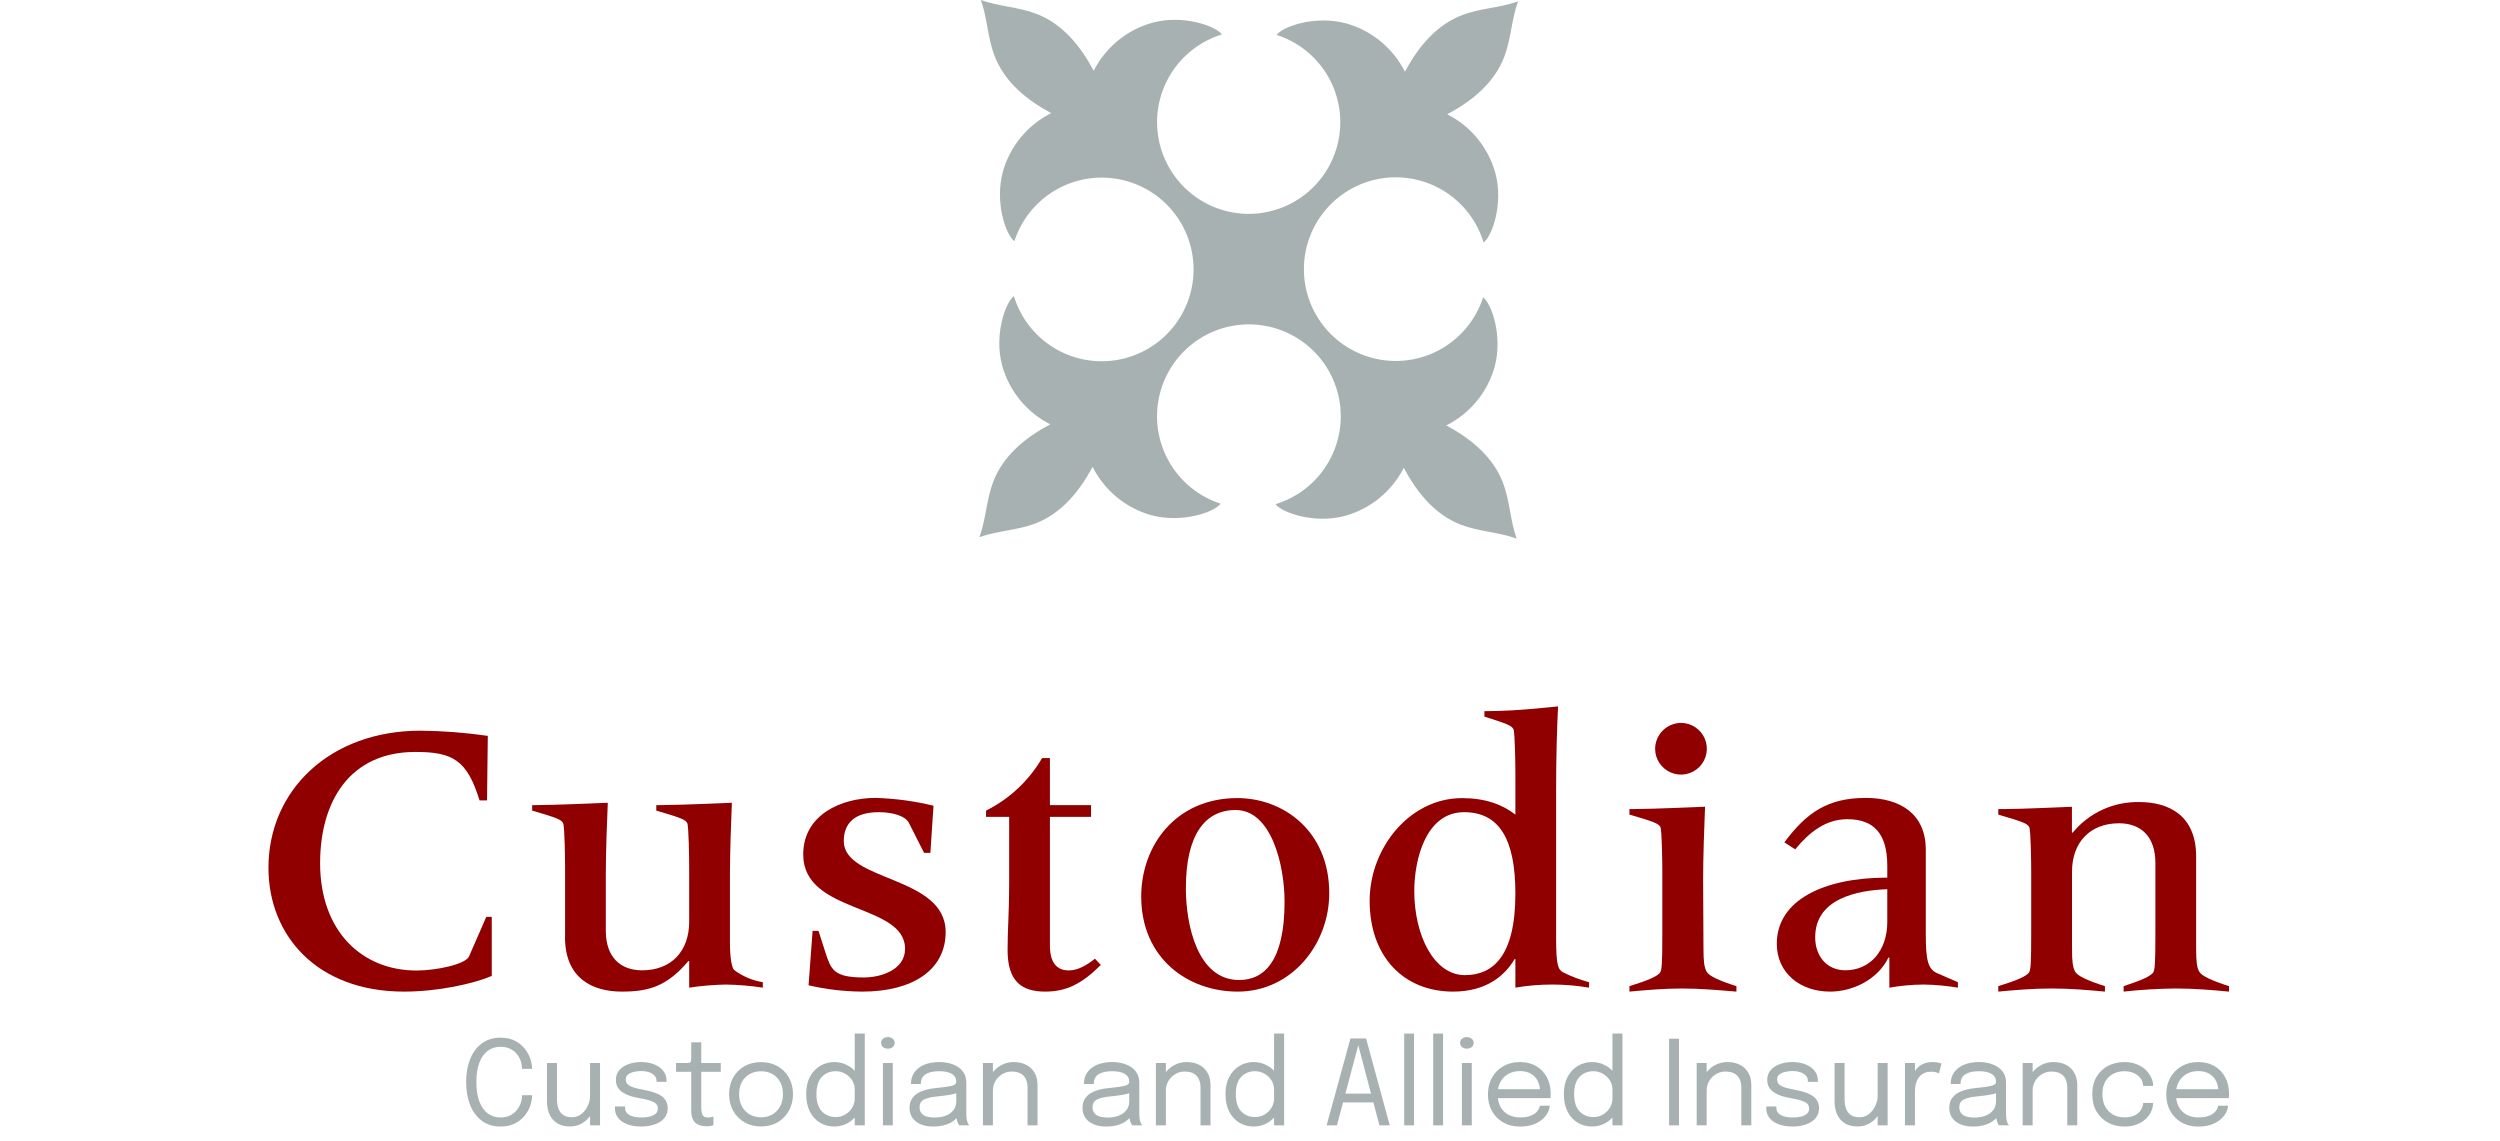<svg width="149" height="68" viewBox="0 0 149 68" fill="none" xmlns="http://www.w3.org/2000/svg">
<path d="M74.412 12.748C75.716 12.748 76.976 12.284 77.967 11.438C78.957 10.591 79.613 9.419 79.815 8.131C80.018 6.844 79.754 5.527 79.07 4.418C78.387 3.308 77.33 2.479 76.09 2.08C76.44 1.58 78.39 0.895 80.235 1.395C80.986 1.606 81.684 1.97 82.286 2.466C82.889 2.961 83.381 3.576 83.733 4.272C84.51 2.825 85.585 1.488 87.17 0.89C88.245 0.485 89.4 0.468 90.475 0.083C90.085 1.155 90.062 2.31 89.655 3.382C89.052 4.968 87.707 6.037 86.257 6.81C86.952 7.163 87.565 7.656 88.058 8.258C88.552 8.861 88.914 9.56 89.123 10.31C89.623 12.148 88.918 14.09 88.422 14.453C88.043 13.201 87.228 12.127 86.124 11.424C85.021 10.722 83.702 10.438 82.407 10.624C81.113 10.81 79.928 11.454 79.067 12.438C78.205 13.422 77.725 14.683 77.713 15.991C77.701 17.299 78.158 18.568 79.001 19.568C79.844 20.568 81.017 21.233 82.308 21.443C83.599 21.652 84.923 21.393 86.039 20.711C87.155 20.029 87.99 18.97 88.392 17.725C88.892 18.075 89.58 20.027 89.078 21.872C88.866 22.621 88.501 23.317 88.005 23.917C87.51 24.516 86.895 25.006 86.2 25.355C87.647 26.135 88.987 27.21 89.585 28.795C89.99 29.87 90.007 31.025 90.392 32.1C89.317 31.71 88.162 31.688 87.09 31.28C85.507 30.677 84.438 29.332 83.665 27.883C83.312 28.576 82.819 29.189 82.216 29.682C81.614 30.175 80.915 30.537 80.165 30.745C78.328 31.245 76.385 30.543 76.022 30.047C77.275 29.668 78.35 28.852 79.053 27.748C79.755 26.644 80.04 25.325 79.854 24.03C79.668 22.735 79.024 21.549 78.039 20.687C77.054 19.826 75.793 19.345 74.484 19.333C73.176 19.321 71.906 19.778 70.906 20.622C69.905 21.465 69.24 22.639 69.03 23.931C68.82 25.222 69.08 26.547 69.763 27.663C70.445 28.78 71.505 29.615 72.75 30.017C72.397 30.517 70.448 31.203 68.603 30.703C67.854 30.491 67.158 30.125 66.559 29.63C65.959 29.135 65.469 28.52 65.12 27.825C64.34 29.273 63.265 30.613 61.68 31.21C60.605 31.613 59.45 31.63 58.375 32.015C58.765 30.942 58.788 29.788 59.195 28.715C59.797 27.133 61.142 26.062 62.593 25.29C61.898 24.937 61.285 24.444 60.793 23.841C60.3 23.239 59.938 22.54 59.73 21.79C59.23 19.953 59.932 18.01 60.428 17.648C60.807 18.899 61.623 19.973 62.726 20.675C63.83 21.377 65.148 21.661 66.443 21.475C67.737 21.288 68.922 20.645 69.783 19.66C70.644 18.676 71.124 17.416 71.136 16.108C71.148 14.8 70.692 13.531 69.849 12.531C69.006 11.531 67.833 10.866 66.542 10.656C65.251 10.446 63.928 10.706 62.812 11.388C61.695 12.069 60.86 13.128 60.458 14.373C59.958 14.023 59.27 12.07 59.773 10.227C59.984 9.479 60.349 8.782 60.844 8.182C61.34 7.582 61.955 7.092 62.65 6.742C61.203 5.965 59.862 4.89 59.265 3.303C58.862 2.23 58.843 1.075 58.46 0C59.532 0.39 60.688 0.41 61.76 0.82C63.343 1.423 64.412 2.765 65.185 4.218C65.537 3.523 66.031 2.91 66.633 2.416C67.236 1.923 67.935 1.561 68.685 1.353C70.522 0.853 72.465 1.555 72.828 2.053C71.576 2.436 70.503 3.256 69.805 4.364C69.106 5.471 68.829 6.793 69.022 8.088C69.216 9.383 69.867 10.565 70.859 11.42C71.85 12.275 73.116 12.746 74.425 12.748" fill="#A7B1B1"/>
<path d="M29.076 43.858C27.745 43.665 26.404 43.562 25.06 43.549C19.667 43.549 16 47.098 16 51.721C16 55.736 18.872 59.1 24.08 59.1C26.11 59.1 28.211 58.633 29.309 58.166V54.646H28.982L27.954 57.003C27.744 57.47 26.028 57.843 24.824 57.843C21.578 57.843 19.079 55.508 19.079 51.446C19.079 47.779 20.832 44.816 24.754 44.816C26.971 44.816 27.836 45.283 28.582 47.705H29.027L29.073 43.853" fill="#900000"/>
<path d="M33.674 55.855C33.674 58.327 35.331 59.1 37.059 59.1C38.648 59.1 39.744 58.797 41.029 57.278H41.075V58.864C41.802 58.754 42.536 58.692 43.271 58.679C44.005 58.692 44.738 58.754 45.464 58.864V58.539C44.846 58.439 44.261 58.191 43.76 57.817C43.62 57.701 43.504 57.095 43.504 56.182V52.164C43.504 50.857 43.574 48.943 43.62 47.845C43.574 47.845 40.49 47.984 39.37 47.984H39.115V48.312C40.632 48.755 40.842 48.849 40.959 49.058C41.051 49.222 41.075 51.184 41.075 51.745V54.942C41.075 56.695 40.001 57.831 38.273 57.831C36.989 57.831 36.106 57.061 36.106 55.472V52.164C36.106 50.857 36.176 48.943 36.224 47.845C36.176 47.845 33.094 47.984 31.974 47.984H31.717V48.312C33.236 48.755 33.445 48.849 33.561 49.058C33.655 49.222 33.679 51.184 33.679 51.745V55.855" fill="#900000"/>
<path d="M55.646 48.023C54.506 47.744 53.34 47.587 52.167 47.556C50.135 47.556 47.872 48.56 47.872 50.926C47.872 54.499 53.942 53.815 53.942 56.553C53.942 57.79 52.519 58.257 51.491 58.257C49.67 58.257 49.529 57.79 49.179 56.717L48.782 55.479H48.431L48.19 58.724C49.239 58.966 50.311 59.092 51.387 59.1C54.423 59.1 56.361 57.79 56.361 55.549C56.361 52.178 50.289 52.561 50.289 50.132C50.289 49.058 50.944 48.406 52.37 48.406C53.279 48.406 53.98 48.663 54.166 49.036L55.076 50.832H55.451L55.636 48.032" fill="#900000"/>
<path d="M58.769 48.685H60.146V52.655C60.146 54.429 60.052 55.318 60.052 56.625C60.052 58.469 60.87 59.1 62.293 59.1C63.555 59.1 64.489 58.633 65.609 57.511L65.259 57.138C64.792 57.511 64.255 57.838 63.694 57.838C63.133 57.838 62.575 57.535 62.575 56.367V48.685H65.026V47.984H62.575V45.182H62.108C61.324 46.528 60.163 47.616 58.769 48.312V48.685Z" fill="#900000"/>
<path fill-rule="evenodd" clip-rule="evenodd" d="M70.678 52.944C70.678 49.677 71.868 48.276 73.642 48.276C75.79 48.276 76.56 51.591 76.56 53.739C76.56 57.242 75.371 58.409 73.852 58.409C71.355 58.409 70.678 55.092 70.678 52.944ZM68.016 53.425C68.016 57.138 70.818 59.1 73.76 59.1C77.006 59.1 79.223 56.25 79.223 53.238C79.223 49.525 76.49 47.565 73.736 47.565C70.048 47.575 68.016 50.423 68.016 53.435V53.425Z" fill="#900000"/>
<path fill-rule="evenodd" clip-rule="evenodd" d="M84.291 53.098C84.291 51.254 84.97 48.406 87.257 48.406C89.359 48.406 90.317 50.016 90.317 53.262C90.317 57.044 88.938 58.118 87.306 58.118C85.483 58.118 84.291 55.782 84.291 53.098ZM81.631 53.683C81.631 57.02 83.663 59.1 86.605 59.1C88.613 59.1 89.708 58.118 90.269 57.162H90.317V58.864C91.77 58.617 93.254 58.617 94.707 58.864V58.539C94.175 58.396 93.658 58.2 93.166 57.954C92.862 57.79 92.744 57.535 92.744 55.876V47.332C92.744 45.136 92.792 43.407 92.862 42.1C92.814 42.1 90.455 42.382 88.728 42.382H88.471V42.709C89.872 43.152 90.082 43.246 90.2 43.456C90.293 43.619 90.317 45.579 90.317 46.14V48.548C89.523 47.941 88.519 47.568 87.142 47.568C83.988 47.565 81.631 50.572 81.631 53.683Z" fill="#900000"/>
<path fill-rule="evenodd" clip-rule="evenodd" d="M98.645 44.626C98.645 44.931 98.736 45.228 98.905 45.482C99.075 45.735 99.315 45.933 99.597 46.049C99.878 46.166 100.188 46.197 100.487 46.137C100.786 46.078 101.06 45.931 101.276 45.715C101.491 45.5 101.638 45.225 101.698 44.926C101.757 44.627 101.727 44.318 101.61 44.036C101.493 43.755 101.296 43.514 101.042 43.345C100.789 43.175 100.491 43.085 100.186 43.085C99.779 43.089 99.389 43.252 99.101 43.54C98.813 43.829 98.649 44.218 98.645 44.626ZM97.114 48.548C98.631 48.991 98.841 49.085 98.959 49.294C99.052 49.458 99.074 51.42 99.074 51.981V55.575C99.074 57.468 99.052 57.865 98.91 58.005C98.725 58.19 98.328 58.402 97.114 58.775V59.1C98.094 59.009 99.168 58.915 100.244 58.915C101.32 58.915 102.392 59.009 103.49 59.1V58.775C102.462 58.448 101.855 58.169 101.715 57.911C101.576 57.653 101.527 57.35 101.527 56.51L101.506 52.4C101.506 51.093 101.576 49.179 101.621 48.081C101.576 48.081 98.491 48.22 97.372 48.22H97.114V48.548Z" fill="#900000"/>
<path fill-rule="evenodd" clip-rule="evenodd" d="M112.482 54.957C112.482 56.661 111.454 57.829 109.983 57.829C108.861 57.829 108.185 56.965 108.185 55.867C108.185 53.555 110.684 53.064 112.482 52.997V54.957ZM106.995 50.623C107.836 49.595 108.815 48.825 110.099 48.825C111.688 48.825 112.482 49.689 112.482 51.605V52.306C108.676 52.306 105.897 53.659 105.897 56.249C105.897 57.978 107.275 59.1 109.073 59.1C110.426 59.1 111.921 58.378 112.552 57.068H112.605V58.864C113.283 58.745 113.97 58.683 114.659 58.679C115.34 58.69 116.019 58.752 116.691 58.864V58.539L115.453 58.002C114.916 57.761 114.777 57.253 114.777 55.691V50.637C114.777 48.536 113.282 47.556 111.204 47.556C108.938 47.556 107.679 48.42 106.348 50.204L106.995 50.623Z" fill="#900000"/>
<path d="M119.102 59.1C120.082 59.008 121.159 58.914 122.278 58.914C123.398 58.914 124.474 59.008 125.454 59.1V58.775C124.426 58.447 123.819 58.168 123.679 57.91C123.54 57.653 123.492 57.35 123.492 56.509V51.957C123.492 50.206 124.565 49.067 126.294 49.067C127.577 49.067 128.461 49.838 128.461 51.427V55.575C128.461 57.468 128.437 57.865 128.297 58.004C128.112 58.19 127.714 58.402 126.568 58.775V59.1C127.6 58.986 128.636 58.924 129.674 58.914C130.796 58.914 131.87 59.008 132.85 59.1V58.775C131.822 58.447 131.215 58.168 131.075 57.91C130.936 57.653 130.89 57.35 130.89 56.509V51.049C130.89 48.574 129.231 47.803 127.503 47.803C126.747 47.787 125.997 47.942 125.309 48.257C124.622 48.572 124.015 49.04 123.535 49.624H123.487V48.083C123.441 48.083 120.475 48.222 119.355 48.222H119.098V48.55C120.617 48.993 120.826 49.087 120.942 49.296C121.036 49.46 121.06 51.422 121.06 51.983V55.575C121.06 57.468 121.036 57.865 120.896 58.004C120.708 58.19 120.311 58.402 119.098 58.775V59.1" fill="#900000"/>
<path d="M129.444 65.45V64.918H132.318L132.213 65.093C132.213 65.079 132.213 65.067 132.213 65.055C132.213 65.041 132.213 65.028 132.213 65.016C132.213 64.802 132.167 64.606 132.076 64.428C131.988 64.249 131.855 64.105 131.677 63.998C131.5 63.891 131.281 63.837 131.019 63.837C130.756 63.837 130.524 63.893 130.323 64.005C130.122 64.117 129.966 64.275 129.854 64.481C129.742 64.684 129.686 64.927 129.686 65.209C129.686 65.496 129.74 65.743 129.847 65.951C129.957 66.159 130.112 66.318 130.312 66.43C130.513 66.542 130.751 66.598 131.026 66.598C131.222 66.598 131.393 66.579 131.537 66.539C131.682 66.497 131.801 66.442 131.894 66.374C131.99 66.304 132.062 66.228 132.111 66.147C132.16 66.065 132.19 65.984 132.199 65.902H132.794C132.782 66.051 132.736 66.199 132.654 66.346C132.572 66.493 132.457 66.627 132.307 66.749C132.158 66.868 131.975 66.963 131.758 67.036C131.541 67.108 131.291 67.144 131.009 67.144C130.636 67.144 130.307 67.063 130.022 66.899C129.737 66.736 129.513 66.51 129.35 66.22C129.189 65.931 129.108 65.599 129.108 65.223C129.108 64.843 129.19 64.509 129.353 64.222C129.517 63.932 129.742 63.706 130.029 63.543C130.316 63.38 130.644 63.298 131.012 63.298C131.388 63.298 131.714 63.38 131.989 63.543C132.264 63.706 132.477 63.93 132.626 64.215C132.775 64.497 132.85 64.819 132.85 65.181C132.85 65.218 132.849 65.267 132.846 65.328C132.844 65.388 132.841 65.429 132.836 65.45H129.444Z" fill="#A7B1B1"/>
<path d="M126.607 67.141C126.252 67.141 125.93 67.064 125.641 66.91C125.351 66.754 125.122 66.531 124.951 66.241C124.783 65.952 124.699 65.608 124.699 65.209C124.699 64.81 124.783 64.468 124.951 64.183C125.122 63.896 125.351 63.677 125.641 63.525C125.93 63.374 126.252 63.298 126.607 63.298C126.877 63.298 127.119 63.34 127.331 63.424C127.544 63.505 127.723 63.615 127.87 63.753C128.017 63.891 128.129 64.042 128.206 64.208C128.286 64.371 128.325 64.534 128.325 64.698C128.325 64.7 128.325 64.704 128.325 64.708C128.325 64.713 128.325 64.718 128.325 64.722H127.734C127.734 64.711 127.733 64.698 127.73 64.684C127.728 64.668 127.726 64.651 127.723 64.635C127.705 64.478 127.645 64.342 127.545 64.225C127.444 64.106 127.314 64.013 127.153 63.945C126.992 63.878 126.809 63.844 126.603 63.844C126.372 63.844 126.158 63.894 125.959 63.994C125.763 64.092 125.605 64.243 125.483 64.446C125.364 64.647 125.305 64.901 125.305 65.209C125.305 65.514 125.364 65.77 125.483 65.975C125.602 66.181 125.76 66.336 125.956 66.441C126.154 66.543 126.37 66.595 126.603 66.595C126.855 66.595 127.063 66.555 127.226 66.476C127.39 66.397 127.512 66.291 127.594 66.161C127.678 66.028 127.724 65.885 127.734 65.734H128.325C128.325 65.902 128.288 66.07 128.213 66.238C128.139 66.403 128.029 66.555 127.884 66.693C127.74 66.828 127.56 66.937 127.345 67.018C127.133 67.1 126.887 67.141 126.607 67.141Z" fill="#A7B1B1"/>
<path d="M123.21 67.071V65.289C123.21 65.182 123.21 65.094 123.21 65.027C123.21 64.957 123.21 64.89 123.21 64.827C123.21 64.634 123.177 64.465 123.112 64.32C123.046 64.175 122.944 64.063 122.804 63.984C122.664 63.904 122.481 63.865 122.254 63.865C122.056 63.865 121.872 63.916 121.701 64.019C121.533 64.119 121.398 64.256 121.295 64.428C121.195 64.599 121.145 64.79 121.145 65.002L120.805 64.873C120.805 64.581 120.876 64.316 121.019 64.078C121.163 63.84 121.355 63.651 121.593 63.511C121.833 63.369 122.094 63.298 122.377 63.298C122.664 63.298 122.915 63.353 123.129 63.462C123.344 63.572 123.51 63.73 123.626 63.935C123.745 64.138 123.805 64.383 123.805 64.67C123.805 64.772 123.805 64.885 123.805 65.006C123.805 65.127 123.805 65.24 123.805 65.345V67.071H123.21ZM120.55 67.071V63.354H121.145V67.071H120.55Z" fill="#A7B1B1"/>
<path d="M117.583 67.141C117.3 67.141 117.053 67.097 116.841 67.008C116.631 66.919 116.467 66.792 116.351 66.626C116.234 66.458 116.176 66.258 116.176 66.024C116.176 65.782 116.239 65.58 116.365 65.419C116.491 65.255 116.668 65.128 116.897 65.037C117.125 64.946 117.391 64.886 117.695 64.855C118.152 64.809 118.478 64.763 118.671 64.719C118.865 64.672 118.962 64.597 118.962 64.495C118.962 64.493 118.962 64.491 118.962 64.491C118.962 64.489 118.962 64.487 118.962 64.484C118.962 64.27 118.874 64.11 118.699 64.005C118.524 63.898 118.271 63.844 117.94 63.844C117.594 63.844 117.326 63.904 117.135 64.026C116.943 64.145 116.848 64.338 116.848 64.607H116.26C116.26 64.329 116.331 64.094 116.473 63.9C116.616 63.704 116.813 63.554 117.065 63.452C117.319 63.349 117.612 63.298 117.943 63.298C118.247 63.298 118.52 63.344 118.762 63.438C119.007 63.529 119.201 63.665 119.343 63.847C119.488 64.027 119.56 64.25 119.56 64.516C119.56 64.565 119.56 64.614 119.56 64.663C119.56 64.71 119.56 64.757 119.56 64.806V66.371C119.56 66.453 119.564 66.532 119.571 66.609C119.578 66.686 119.589 66.754 119.606 66.812C119.627 66.882 119.65 66.939 119.676 66.983C119.701 67.025 119.722 67.055 119.739 67.071H119.14C119.129 67.059 119.111 67.032 119.088 66.99C119.064 66.946 119.042 66.895 119.021 66.836C119.005 66.79 118.992 66.731 118.983 66.661C118.973 66.589 118.969 66.514 118.969 66.437L119.067 66.504C118.994 66.63 118.888 66.741 118.748 66.836C118.611 66.932 118.444 67.007 118.248 67.06C118.052 67.114 117.83 67.141 117.583 67.141ZM117.677 66.605C117.918 66.605 118.135 66.569 118.328 66.497C118.522 66.422 118.676 66.312 118.79 66.168C118.905 66.023 118.962 65.844 118.962 65.629V64.89L119.095 65.114C118.945 65.173 118.759 65.221 118.535 65.258C118.313 65.293 118.081 65.322 117.838 65.345C117.486 65.378 117.22 65.44 117.04 65.531C116.863 65.622 116.774 65.775 116.774 65.989C116.774 66.192 116.848 66.346 116.995 66.451C117.142 66.554 117.369 66.605 117.677 66.605Z" fill="#A7B1B1"/>
<path d="M113.536 67.071V63.354H114.131V64.495L113.935 64.425C113.949 64.287 113.984 64.152 114.04 64.019C114.096 63.883 114.173 63.762 114.271 63.655C114.371 63.545 114.496 63.459 114.646 63.396C114.795 63.331 114.97 63.298 115.171 63.298C115.32 63.298 115.441 63.311 115.535 63.336C115.63 63.36 115.69 63.378 115.713 63.392L115.559 63.977C115.536 63.961 115.488 63.94 115.416 63.914C115.346 63.888 115.245 63.875 115.115 63.875C114.921 63.875 114.76 63.91 114.632 63.98C114.506 64.05 114.405 64.144 114.331 64.26C114.258 64.375 114.207 64.499 114.177 64.635C114.146 64.77 114.131 64.904 114.131 65.037V67.071H113.536Z" fill="#A7B1B1"/>
<path d="M110.711 67.137C110.445 67.137 110.223 67.091 110.046 67.001C109.869 66.907 109.727 66.787 109.622 66.64C109.52 66.493 109.446 66.334 109.402 66.164C109.36 65.991 109.339 65.826 109.339 65.667C109.339 65.578 109.339 65.487 109.339 65.394C109.339 65.298 109.339 65.203 109.339 65.107V63.353H109.937V65.03C109.937 65.116 109.937 65.201 109.937 65.285C109.937 65.37 109.937 65.449 109.937 65.523C109.937 65.713 109.963 65.888 110.014 66.049C110.068 66.21 110.16 66.34 110.291 66.441C110.422 66.538 110.601 66.588 110.83 66.588C111.045 66.588 111.232 66.523 111.393 66.395C111.554 66.264 111.68 66.102 111.771 65.909C111.862 65.713 111.908 65.518 111.908 65.324L112.254 65.468C112.254 65.673 112.218 65.875 112.146 66.073C112.074 66.269 111.97 66.448 111.834 66.609C111.701 66.769 111.539 66.898 111.348 66.993C111.159 67.089 110.947 67.137 110.711 67.137ZM111.908 67.07V63.353H112.503V67.07H111.908Z" fill="#A7B1B1"/>
<path d="M106.836 67.141C106.612 67.141 106.404 67.118 106.213 67.071C106.024 67.022 105.858 66.952 105.716 66.861C105.576 66.767 105.466 66.653 105.387 66.518C105.31 66.382 105.271 66.227 105.271 66.052C105.271 66.034 105.271 66.015 105.271 65.996C105.271 65.975 105.271 65.958 105.271 65.944H105.87C105.87 65.958 105.87 65.969 105.87 65.979C105.87 65.988 105.87 66.002 105.87 66.021C105.87 66.21 105.957 66.355 106.132 66.455C106.307 66.553 106.547 66.602 106.85 66.602C107.037 66.602 107.203 66.583 107.35 66.546C107.497 66.508 107.613 66.451 107.697 66.374C107.783 66.297 107.826 66.201 107.826 66.084C107.826 65.89 107.735 65.752 107.553 65.671C107.374 65.587 107.104 65.514 106.745 65.454C106.556 65.421 106.376 65.379 106.206 65.328C106.036 65.274 105.884 65.205 105.751 65.121C105.62 65.037 105.516 64.933 105.439 64.81C105.365 64.684 105.327 64.533 105.327 64.358C105.327 64.132 105.394 63.941 105.527 63.784C105.662 63.626 105.844 63.505 106.073 63.424C106.302 63.34 106.556 63.298 106.836 63.298C107.107 63.298 107.356 63.341 107.585 63.427C107.814 63.514 107.997 63.64 108.134 63.805C108.274 63.969 108.344 64.171 108.344 64.411C108.344 64.42 108.344 64.432 108.344 64.446C108.344 64.457 108.344 64.469 108.344 64.481H107.749C107.749 64.469 107.749 64.46 107.749 64.453C107.749 64.446 107.749 64.438 107.749 64.428C107.749 64.293 107.706 64.182 107.62 64.096C107.534 64.007 107.422 63.942 107.284 63.9C107.146 63.855 106.999 63.833 106.843 63.833C106.696 63.833 106.551 63.85 106.409 63.882C106.267 63.913 106.149 63.964 106.055 64.036C105.962 64.109 105.915 64.208 105.915 64.334C105.915 64.46 105.959 64.561 106.045 64.638C106.134 64.713 106.257 64.775 106.416 64.824C106.577 64.871 106.766 64.914 106.983 64.953C107.177 64.988 107.36 65.033 107.532 65.086C107.705 65.138 107.857 65.204 107.987 65.286C108.12 65.368 108.224 65.471 108.299 65.597C108.376 65.721 108.414 65.873 108.414 66.052C108.414 66.234 108.372 66.393 108.288 66.528C108.207 66.664 108.092 66.777 107.945 66.868C107.801 66.959 107.633 67.026 107.441 67.071C107.252 67.118 107.051 67.141 106.836 67.141Z" fill="#A7B1B1"/>
<path d="M103.782 67.071V65.289C103.782 65.182 103.782 65.094 103.782 65.027C103.782 64.957 103.782 64.89 103.782 64.827C103.782 64.634 103.749 64.465 103.684 64.32C103.619 64.175 103.516 64.063 103.376 63.984C103.236 63.904 103.053 63.865 102.827 63.865C102.628 63.865 102.444 63.916 102.274 64.019C102.106 64.119 101.97 64.256 101.868 64.428C101.767 64.599 101.717 64.79 101.717 65.002L101.378 64.873C101.378 64.581 101.449 64.316 101.591 64.078C101.736 63.84 101.927 63.651 102.165 63.511C102.405 63.369 102.667 63.298 102.949 63.298C103.236 63.298 103.487 63.353 103.702 63.462C103.916 63.572 104.082 63.73 104.199 63.935C104.318 64.138 104.377 64.383 104.377 64.67C104.377 64.772 104.377 64.885 104.377 65.006C104.377 65.127 104.377 65.24 104.377 65.345V67.071H103.782ZM101.122 67.071V63.354H101.717V67.071H101.122Z" fill="#A7B1B1"/>
<path d="M99.478 67.071V61.908H100.066V67.071H99.478Z" fill="#A7B1B1"/>
<path d="M94.883 67.141C94.577 67.141 94.297 67.067 94.043 66.92C93.788 66.771 93.585 66.553 93.434 66.266C93.282 65.976 93.206 65.624 93.206 65.209C93.206 64.8 93.283 64.454 93.437 64.169C93.591 63.884 93.795 63.669 94.05 63.522C94.304 63.372 94.582 63.298 94.883 63.298C95.17 63.298 95.438 63.366 95.688 63.504C95.94 63.639 96.143 63.828 96.297 64.071C96.451 64.314 96.528 64.595 96.528 64.915C96.528 64.922 96.528 64.929 96.528 64.936C96.528 64.943 96.528 64.95 96.528 64.957L96.101 64.974C96.101 64.967 96.101 64.96 96.101 64.953C96.101 64.944 96.101 64.936 96.101 64.929C96.101 64.726 96.047 64.542 95.94 64.379C95.835 64.216 95.696 64.086 95.523 63.991C95.35 63.893 95.165 63.844 94.967 63.844C94.635 63.844 94.361 63.956 94.144 64.18C93.927 64.401 93.819 64.744 93.819 65.209C93.819 65.671 93.927 66.015 94.144 66.241C94.363 66.465 94.638 66.577 94.967 66.577C95.174 66.577 95.363 66.527 95.534 66.427C95.706 66.326 95.844 66.192 95.947 66.024C96.049 65.854 96.101 65.664 96.101 65.454L96.528 65.464C96.528 65.781 96.454 66.067 96.307 66.322C96.16 66.574 95.962 66.773 95.712 66.92C95.465 67.067 95.188 67.141 94.883 67.141ZM96.101 67.071V61.6H96.699V67.071H96.101Z" fill="#A7B1B1"/>
<path d="M89.017 65.45V64.918H91.89L91.785 65.093C91.785 65.079 91.785 65.067 91.785 65.055C91.785 65.041 91.785 65.028 91.785 65.016C91.785 64.802 91.74 64.606 91.649 64.428C91.56 64.249 91.427 64.105 91.25 63.998C91.072 63.891 90.853 63.837 90.592 63.837C90.328 63.837 90.096 63.893 89.895 64.005C89.695 64.117 89.538 64.275 89.426 64.481C89.314 64.684 89.258 64.927 89.258 65.209C89.258 65.496 89.312 65.743 89.419 65.951C89.529 66.159 89.684 66.318 89.885 66.43C90.085 66.542 90.323 66.598 90.599 66.598C90.795 66.598 90.965 66.579 91.11 66.539C91.254 66.497 91.373 66.442 91.467 66.374C91.562 66.304 91.635 66.228 91.684 66.147C91.733 66.065 91.762 65.984 91.771 65.902H92.366C92.355 66.051 92.308 66.199 92.226 66.346C92.144 66.493 92.029 66.627 91.88 66.749C91.73 66.868 91.547 66.963 91.33 67.036C91.113 67.108 90.864 67.144 90.581 67.144C90.208 67.144 89.879 67.063 89.594 66.899C89.309 66.736 89.085 66.51 88.922 66.22C88.761 65.931 88.681 65.599 88.681 65.223C88.681 64.843 88.762 64.509 88.926 64.222C89.089 63.932 89.314 63.706 89.601 63.543C89.888 63.38 90.216 63.298 90.585 63.298C90.96 63.298 91.286 63.38 91.561 63.543C91.837 63.706 92.049 63.93 92.198 64.215C92.347 64.497 92.422 64.819 92.422 65.181C92.422 65.218 92.421 65.267 92.419 65.328C92.416 65.388 92.413 65.429 92.408 65.45H89.017Z" fill="#A7B1B1"/>
<path d="M87.13 67.071V63.354H87.718V67.071H87.13ZM87.427 62.5C87.318 62.5 87.222 62.469 87.141 62.409C87.061 62.346 87.022 62.26 87.022 62.153C87.022 62.048 87.061 61.965 87.141 61.905C87.222 61.842 87.318 61.81 87.427 61.81C87.537 61.81 87.632 61.842 87.711 61.905C87.79 61.965 87.83 62.048 87.83 62.153C87.83 62.26 87.79 62.346 87.711 62.409C87.632 62.469 87.537 62.5 87.427 62.5Z" fill="#A7B1B1"/>
<path d="M86.006 61.6V67.071H85.418V61.6H86.006Z" fill="#A7B1B1"/>
<path d="M84.276 61.6V67.071H83.689V61.6H84.276Z" fill="#A7B1B1"/>
<path d="M79.066 67.07L80.487 61.894H81.418L82.829 67.07H82.213L80.949 62.282H80.956L79.682 67.07H79.066ZM79.801 65.702V65.177H82.104V65.702H79.801Z" fill="#A7B1B1"/>
<path d="M74.716 67.141C74.411 67.141 74.131 67.067 73.876 66.92C73.622 66.771 73.419 66.553 73.267 66.266C73.116 65.976 73.04 65.624 73.04 65.209C73.04 64.8 73.117 64.454 73.271 64.169C73.425 63.884 73.629 63.669 73.883 63.522C74.138 63.372 74.415 63.298 74.716 63.298C75.004 63.298 75.272 63.366 75.522 63.504C75.773 63.639 75.977 63.828 76.13 64.071C76.284 64.314 76.362 64.595 76.362 64.915C76.362 64.922 76.362 64.929 76.362 64.936C76.362 64.943 76.362 64.95 76.362 64.957L75.934 64.974C75.934 64.967 75.934 64.96 75.934 64.953C75.934 64.944 75.934 64.936 75.934 64.929C75.934 64.726 75.881 64.542 75.773 64.379C75.668 64.216 75.53 64.086 75.357 63.991C75.184 63.893 74.999 63.844 74.8 63.844C74.469 63.844 74.195 63.956 73.978 64.18C73.761 64.401 73.653 64.744 73.653 65.209C73.653 65.671 73.761 66.015 73.978 66.241C74.197 66.465 74.472 66.577 74.8 66.577C75.008 66.577 75.197 66.527 75.368 66.427C75.54 66.326 75.678 66.192 75.781 66.024C75.883 65.854 75.934 65.664 75.934 65.454L76.362 65.464C76.362 65.781 76.288 66.067 76.141 66.322C75.994 66.574 75.796 66.773 75.546 66.92C75.299 67.067 75.022 67.141 74.716 67.141ZM75.934 67.071V61.6H76.533V67.071H75.934Z" fill="#A7B1B1"/>
<path d="M71.551 67.071V65.289C71.551 65.182 71.551 65.094 71.551 65.027C71.551 64.957 71.551 64.89 71.551 64.827C71.551 64.634 71.518 64.465 71.453 64.32C71.387 64.175 71.285 64.063 71.145 63.984C71.005 63.904 70.822 63.865 70.595 63.865C70.397 63.865 70.213 63.916 70.042 64.019C69.874 64.119 69.739 64.256 69.636 64.428C69.536 64.599 69.486 64.79 69.486 65.002L69.146 64.873C69.146 64.581 69.217 64.316 69.36 64.078C69.504 63.84 69.696 63.651 69.934 63.511C70.174 63.369 70.435 63.298 70.718 63.298C71.005 63.298 71.255 63.353 71.47 63.462C71.685 63.572 71.85 63.73 71.967 63.935C72.086 64.138 72.146 64.383 72.146 64.67C72.146 64.772 72.146 64.885 72.146 65.006C72.146 65.127 72.146 65.24 72.146 65.345V67.071H71.551ZM68.891 67.071V63.354H69.486V67.071H68.891Z" fill="#A7B1B1"/>
<path d="M65.924 67.141C65.641 67.141 65.394 67.097 65.182 67.008C64.972 66.919 64.808 66.792 64.692 66.626C64.575 66.458 64.517 66.258 64.517 66.024C64.517 65.782 64.58 65.58 64.706 65.419C64.832 65.255 65.009 65.128 65.238 65.037C65.466 64.946 65.732 64.886 66.036 64.855C66.493 64.809 66.818 64.763 67.012 64.719C67.206 64.672 67.303 64.597 67.303 64.495C67.303 64.493 67.303 64.491 67.303 64.491C67.303 64.489 67.303 64.487 67.303 64.484C67.303 64.27 67.215 64.11 67.04 64.005C66.865 63.898 66.612 63.844 66.281 63.844C65.935 63.844 65.667 63.904 65.476 64.026C65.284 64.145 65.189 64.338 65.189 64.607H64.601C64.601 64.329 64.672 64.094 64.814 63.9C64.956 63.704 65.154 63.554 65.406 63.452C65.66 63.349 65.953 63.298 66.284 63.298C66.587 63.298 66.86 63.344 67.103 63.438C67.348 63.529 67.542 63.665 67.684 63.847C67.829 64.027 67.901 64.25 67.901 64.516C67.901 64.565 67.901 64.614 67.901 64.663C67.901 64.71 67.901 64.757 67.901 64.806V66.371C67.901 66.453 67.905 66.532 67.912 66.609C67.919 66.686 67.93 66.754 67.947 66.812C67.968 66.882 67.991 66.939 68.017 66.983C68.042 67.025 68.063 67.055 68.08 67.071H67.481C67.469 67.059 67.452 67.032 67.429 66.99C67.405 66.946 67.383 66.895 67.362 66.836C67.346 66.79 67.333 66.731 67.324 66.661C67.314 66.589 67.31 66.514 67.31 66.437L67.408 66.504C67.335 66.63 67.229 66.741 67.089 66.836C66.951 66.932 66.785 67.007 66.589 67.06C66.393 67.114 66.171 67.141 65.924 67.141ZM66.018 66.605C66.258 66.605 66.475 66.569 66.669 66.497C66.863 66.422 67.017 66.312 67.131 66.168C67.245 66.023 67.303 65.844 67.303 65.629V64.89L67.436 65.114C67.286 65.173 67.1 65.221 66.876 65.258C66.654 65.293 66.422 65.322 66.179 65.345C65.827 65.378 65.561 65.44 65.381 65.531C65.204 65.622 65.115 65.775 65.115 65.989C65.115 66.192 65.189 66.346 65.336 66.451C65.483 66.554 65.71 66.605 66.018 66.605Z" fill="#A7B1B1"/>
<path d="M61.242 67.071V65.289C61.242 65.182 61.242 65.094 61.242 65.027C61.242 64.957 61.242 64.89 61.242 64.827C61.242 64.634 61.209 64.465 61.144 64.32C61.079 64.175 60.976 64.063 60.836 63.984C60.696 63.904 60.513 63.865 60.286 63.865C60.088 63.865 59.904 63.916 59.733 64.019C59.566 64.119 59.43 64.256 59.328 64.428C59.227 64.599 59.177 64.79 59.177 65.002L58.837 64.873C58.837 64.581 58.909 64.316 59.051 64.078C59.196 63.84 59.387 63.651 59.625 63.511C59.865 63.369 60.127 63.298 60.409 63.298C60.696 63.298 60.947 63.353 61.161 63.462C61.376 63.572 61.542 63.73 61.658 63.935C61.778 64.138 61.837 64.383 61.837 64.67C61.837 64.772 61.837 64.885 61.837 65.006C61.837 65.127 61.837 65.24 61.837 65.345V67.071H61.242ZM58.582 67.071V63.354H59.177V67.071H58.582Z" fill="#A7B1B1"/>
<path d="M55.615 67.141C55.333 67.141 55.085 67.097 54.873 67.008C54.663 66.919 54.5 66.792 54.383 66.626C54.266 66.458 54.208 66.258 54.208 66.024C54.208 65.782 54.271 65.58 54.397 65.419C54.523 65.255 54.7 65.128 54.929 65.037C55.158 64.946 55.424 64.886 55.727 64.855C56.184 64.809 56.51 64.763 56.703 64.719C56.897 64.672 56.994 64.597 56.994 64.495C56.994 64.493 56.994 64.491 56.994 64.491C56.994 64.489 56.994 64.487 56.994 64.484C56.994 64.27 56.907 64.11 56.731 64.005C56.556 63.898 56.303 63.844 55.972 63.844C55.627 63.844 55.358 63.904 55.167 64.026C54.976 64.145 54.88 64.338 54.88 64.607H54.292C54.292 64.329 54.363 64.094 54.505 63.9C54.648 63.704 54.845 63.554 55.097 63.452C55.351 63.349 55.644 63.298 55.975 63.298C56.279 63.298 56.552 63.344 56.794 63.438C57.039 63.529 57.233 63.665 57.376 63.847C57.52 64.027 57.593 64.25 57.593 64.516C57.593 64.565 57.593 64.614 57.593 64.663C57.593 64.71 57.593 64.757 57.593 64.806V66.371C57.593 66.453 57.596 66.532 57.603 66.609C57.61 66.686 57.622 66.754 57.638 66.812C57.659 66.882 57.682 66.939 57.708 66.983C57.734 67.025 57.755 67.055 57.771 67.071H57.172C57.161 67.059 57.143 67.032 57.12 66.99C57.097 66.946 57.075 66.895 57.053 66.836C57.037 66.79 57.024 66.731 57.015 66.661C57.006 66.589 57.001 66.514 57.001 66.437L57.099 66.504C57.027 66.63 56.92 66.741 56.781 66.836C56.643 66.932 56.476 67.007 56.28 67.06C56.084 67.114 55.862 67.141 55.615 67.141ZM55.709 66.605C55.95 66.605 56.167 66.569 56.361 66.497C56.554 66.422 56.708 66.312 56.822 66.168C56.937 66.023 56.994 65.844 56.994 65.629V64.89L57.127 65.114C56.978 65.173 56.791 65.221 56.567 65.258C56.345 65.293 56.113 65.322 55.87 65.345C55.518 65.378 55.252 65.44 55.072 65.531C54.895 65.622 54.806 65.775 54.806 65.989C54.806 66.192 54.88 66.346 55.027 66.451C55.174 66.554 55.401 66.605 55.709 66.605Z" fill="#A7B1B1"/>
<path d="M52.622 67.071V63.354H53.21V67.071H52.622ZM52.92 62.5C52.81 62.5 52.714 62.469 52.633 62.409C52.553 62.346 52.514 62.26 52.514 62.153C52.514 62.048 52.553 61.965 52.633 61.905C52.714 61.842 52.81 61.81 52.92 61.81C53.029 61.81 53.124 61.842 53.203 61.905C53.282 61.965 53.322 62.048 53.322 62.153C53.322 62.26 53.282 62.346 53.203 62.409C53.124 62.469 53.029 62.5 52.92 62.5Z" fill="#A7B1B1"/>
<path d="M49.724 67.141C49.419 67.141 49.139 67.067 48.884 66.92C48.63 66.771 48.427 66.553 48.275 66.266C48.124 65.976 48.048 65.624 48.048 65.209C48.048 64.8 48.125 64.454 48.279 64.169C48.433 63.884 48.637 63.669 48.891 63.522C49.146 63.372 49.423 63.298 49.724 63.298C50.011 63.298 50.28 63.366 50.529 63.504C50.781 63.639 50.984 63.828 51.138 64.071C51.292 64.314 51.369 64.595 51.369 64.915C51.369 64.922 51.369 64.929 51.369 64.936C51.369 64.943 51.369 64.95 51.369 64.957L50.942 64.974C50.942 64.967 50.942 64.96 50.942 64.953C50.942 64.944 50.942 64.936 50.942 64.929C50.942 64.726 50.889 64.542 50.781 64.379C50.676 64.216 50.538 64.086 50.365 63.991C50.192 63.893 50.007 63.844 49.808 63.844C49.477 63.844 49.203 63.956 48.986 64.18C48.769 64.401 48.66 64.744 48.66 65.209C48.66 65.671 48.769 66.015 48.986 66.241C49.205 66.465 49.479 66.577 49.808 66.577C50.016 66.577 50.205 66.527 50.375 66.427C50.548 66.326 50.686 66.192 50.788 66.024C50.891 65.854 50.942 65.664 50.942 65.454L51.369 65.464C51.369 65.781 51.296 66.067 51.149 66.322C51.002 66.574 50.803 66.773 50.554 66.92C50.306 67.067 50.03 67.141 49.724 67.141ZM50.942 67.071V61.6H51.541V67.071H50.942Z" fill="#A7B1B1"/>
<path d="M45.358 67.137C44.985 67.137 44.655 67.054 44.368 66.889C44.083 66.721 43.859 66.492 43.696 66.203C43.535 65.911 43.454 65.58 43.454 65.209C43.454 64.838 43.535 64.509 43.696 64.222C43.859 63.935 44.083 63.71 44.368 63.546C44.655 63.383 44.985 63.301 45.358 63.301C45.731 63.301 46.06 63.383 46.345 63.546C46.632 63.71 46.856 63.935 47.017 64.222C47.18 64.509 47.262 64.838 47.262 65.209C47.262 65.58 47.18 65.911 47.017 66.203C46.856 66.492 46.632 66.721 46.345 66.889C46.06 67.054 45.731 67.137 45.358 67.137ZM45.358 66.591C45.615 66.591 45.841 66.534 46.037 66.42C46.233 66.305 46.386 66.144 46.496 65.937C46.608 65.729 46.664 65.486 46.664 65.209C46.664 64.931 46.608 64.691 46.496 64.488C46.386 64.282 46.233 64.125 46.037 64.015C45.841 63.903 45.615 63.847 45.358 63.847C45.104 63.847 44.877 63.903 44.679 64.015C44.483 64.125 44.329 64.282 44.217 64.488C44.107 64.691 44.053 64.931 44.053 65.209C44.053 65.486 44.107 65.729 44.217 65.937C44.329 66.144 44.483 66.305 44.679 66.42C44.877 66.534 45.104 66.591 45.358 66.591Z" fill="#A7B1B1"/>
<path d="M42.114 67.127C42 67.127 41.888 67.114 41.779 67.088C41.669 67.062 41.57 67.017 41.481 66.952C41.395 66.884 41.326 66.789 41.275 66.668C41.223 66.544 41.197 66.386 41.197 66.192C41.197 66.143 41.197 66.093 41.197 66.042C41.197 65.988 41.197 65.932 41.197 65.874V63.879H40.291V63.354H40.872C40.951 63.354 41.013 63.351 41.057 63.347C41.102 63.34 41.133 63.324 41.152 63.301C41.173 63.275 41.186 63.237 41.191 63.186C41.195 63.132 41.197 63.058 41.197 62.965V62.122H41.796V63.354H42.958V63.879H41.796V65.681C41.796 65.732 41.796 65.783 41.796 65.832C41.796 65.881 41.796 65.926 41.796 65.968C41.796 66.166 41.819 66.322 41.866 66.434C41.915 66.546 42.023 66.602 42.191 66.602C42.259 66.602 42.323 66.596 42.384 66.584C42.445 66.572 42.49 66.561 42.52 66.549V67.067C42.481 67.081 42.425 67.094 42.352 67.106C42.282 67.12 42.203 67.127 42.114 67.127Z" fill="#A7B1B1"/>
<path d="M38.217 67.141C37.993 67.141 37.785 67.118 37.594 67.071C37.405 67.022 37.239 66.952 37.097 66.861C36.957 66.767 36.847 66.653 36.768 66.518C36.691 66.382 36.652 66.227 36.652 66.052C36.652 66.034 36.652 66.015 36.652 65.996C36.652 65.975 36.652 65.958 36.652 65.944H37.251C37.251 65.958 37.251 65.969 37.251 65.979C37.251 65.988 37.251 66.002 37.251 66.021C37.251 66.21 37.338 66.355 37.513 66.455C37.688 66.553 37.928 66.602 38.231 66.602C38.417 66.602 38.584 66.583 38.731 66.546C38.878 66.508 38.994 66.451 39.078 66.374C39.164 66.297 39.207 66.201 39.207 66.084C39.207 65.89 39.116 65.752 38.934 65.671C38.755 65.587 38.485 65.514 38.126 65.454C37.937 65.421 37.757 65.379 37.587 65.328C37.416 65.274 37.265 65.205 37.132 65.121C37.001 65.037 36.897 64.933 36.82 64.81C36.746 64.684 36.708 64.533 36.708 64.358C36.708 64.132 36.775 63.941 36.908 63.784C37.043 63.626 37.225 63.505 37.454 63.424C37.682 63.34 37.937 63.298 38.217 63.298C38.487 63.298 38.737 63.341 38.966 63.427C39.194 63.514 39.378 63.64 39.515 63.805C39.655 63.969 39.725 64.171 39.725 64.411C39.725 64.42 39.725 64.432 39.725 64.446C39.725 64.457 39.725 64.469 39.725 64.481H39.13C39.13 64.469 39.13 64.46 39.13 64.453C39.13 64.446 39.13 64.438 39.13 64.428C39.13 64.293 39.087 64.182 39.001 64.096C38.914 64.007 38.803 63.942 38.665 63.9C38.527 63.855 38.38 63.833 38.224 63.833C38.077 63.833 37.932 63.85 37.79 63.882C37.648 63.913 37.53 63.964 37.436 64.036C37.343 64.109 37.296 64.208 37.296 64.334C37.296 64.46 37.34 64.561 37.426 64.638C37.514 64.713 37.638 64.775 37.797 64.824C37.958 64.871 38.147 64.914 38.364 64.953C38.557 64.988 38.741 65.033 38.913 65.086C39.086 65.138 39.238 65.204 39.368 65.286C39.501 65.368 39.605 65.471 39.68 65.597C39.757 65.721 39.795 65.873 39.795 66.052C39.795 66.234 39.753 66.393 39.669 66.528C39.588 66.664 39.473 66.777 39.326 66.868C39.182 66.959 39.014 67.026 38.822 67.071C38.633 67.118 38.431 67.141 38.217 67.141Z" fill="#A7B1B1"/>
<path d="M33.971 67.137C33.705 67.137 33.483 67.091 33.306 67.001C33.128 66.907 32.987 66.787 32.882 66.64C32.779 66.493 32.706 66.334 32.662 66.164C32.62 65.991 32.599 65.826 32.599 65.667C32.599 65.578 32.599 65.487 32.599 65.394C32.599 65.298 32.599 65.203 32.599 65.107V63.353H33.197V65.03C33.197 65.116 33.197 65.201 33.197 65.285C33.197 65.37 33.197 65.449 33.197 65.523C33.197 65.713 33.223 65.888 33.274 66.049C33.328 66.21 33.42 66.34 33.551 66.441C33.681 66.538 33.861 66.588 34.09 66.588C34.304 66.588 34.492 66.523 34.653 66.395C34.814 66.264 34.94 66.102 35.031 65.909C35.122 65.713 35.168 65.518 35.168 65.324L35.514 65.468C35.514 65.673 35.478 65.875 35.406 66.073C35.333 66.269 35.23 66.448 35.094 66.609C34.961 66.769 34.799 66.898 34.608 66.993C34.419 67.089 34.206 67.137 33.971 67.137ZM35.168 67.07V63.353H35.763V67.07H35.168Z" fill="#A7B1B1"/>
<path d="M31.713 65.275C31.713 65.483 31.674 65.696 31.597 65.916C31.52 66.133 31.404 66.335 31.247 66.521C31.093 66.706 30.898 66.855 30.663 66.969C30.427 67.084 30.151 67.141 29.833 67.141C29.397 67.141 29.026 67.028 28.72 66.801C28.415 66.573 28.181 66.259 28.02 65.86C27.862 65.461 27.782 65.004 27.782 64.491C27.782 63.975 27.862 63.519 28.02 63.123C28.181 62.724 28.415 62.411 28.72 62.185C29.026 61.958 29.397 61.845 29.833 61.845C30.197 61.845 30.508 61.92 30.764 62.069C31.021 62.218 31.225 62.409 31.377 62.64C31.528 62.871 31.628 63.109 31.674 63.354C31.7 63.477 31.713 63.594 31.713 63.704H31.114C31.114 63.641 31.108 63.568 31.097 63.487C31.069 63.291 31.001 63.11 30.894 62.944C30.789 62.776 30.648 62.642 30.47 62.542C30.293 62.439 30.081 62.388 29.833 62.388C29.544 62.388 29.291 62.467 29.074 62.626C28.859 62.784 28.691 63.02 28.57 63.333C28.451 63.645 28.391 64.031 28.391 64.491C28.391 64.951 28.451 65.338 28.57 65.653C28.691 65.966 28.859 66.203 29.074 66.364C29.291 66.522 29.544 66.602 29.833 66.602C30.041 66.602 30.224 66.564 30.383 66.49C30.541 66.413 30.674 66.311 30.782 66.185C30.891 66.057 30.974 65.915 31.03 65.758C31.086 65.6 31.114 65.439 31.114 65.275H31.713Z" fill="#A7B1B1"/>
</svg>
